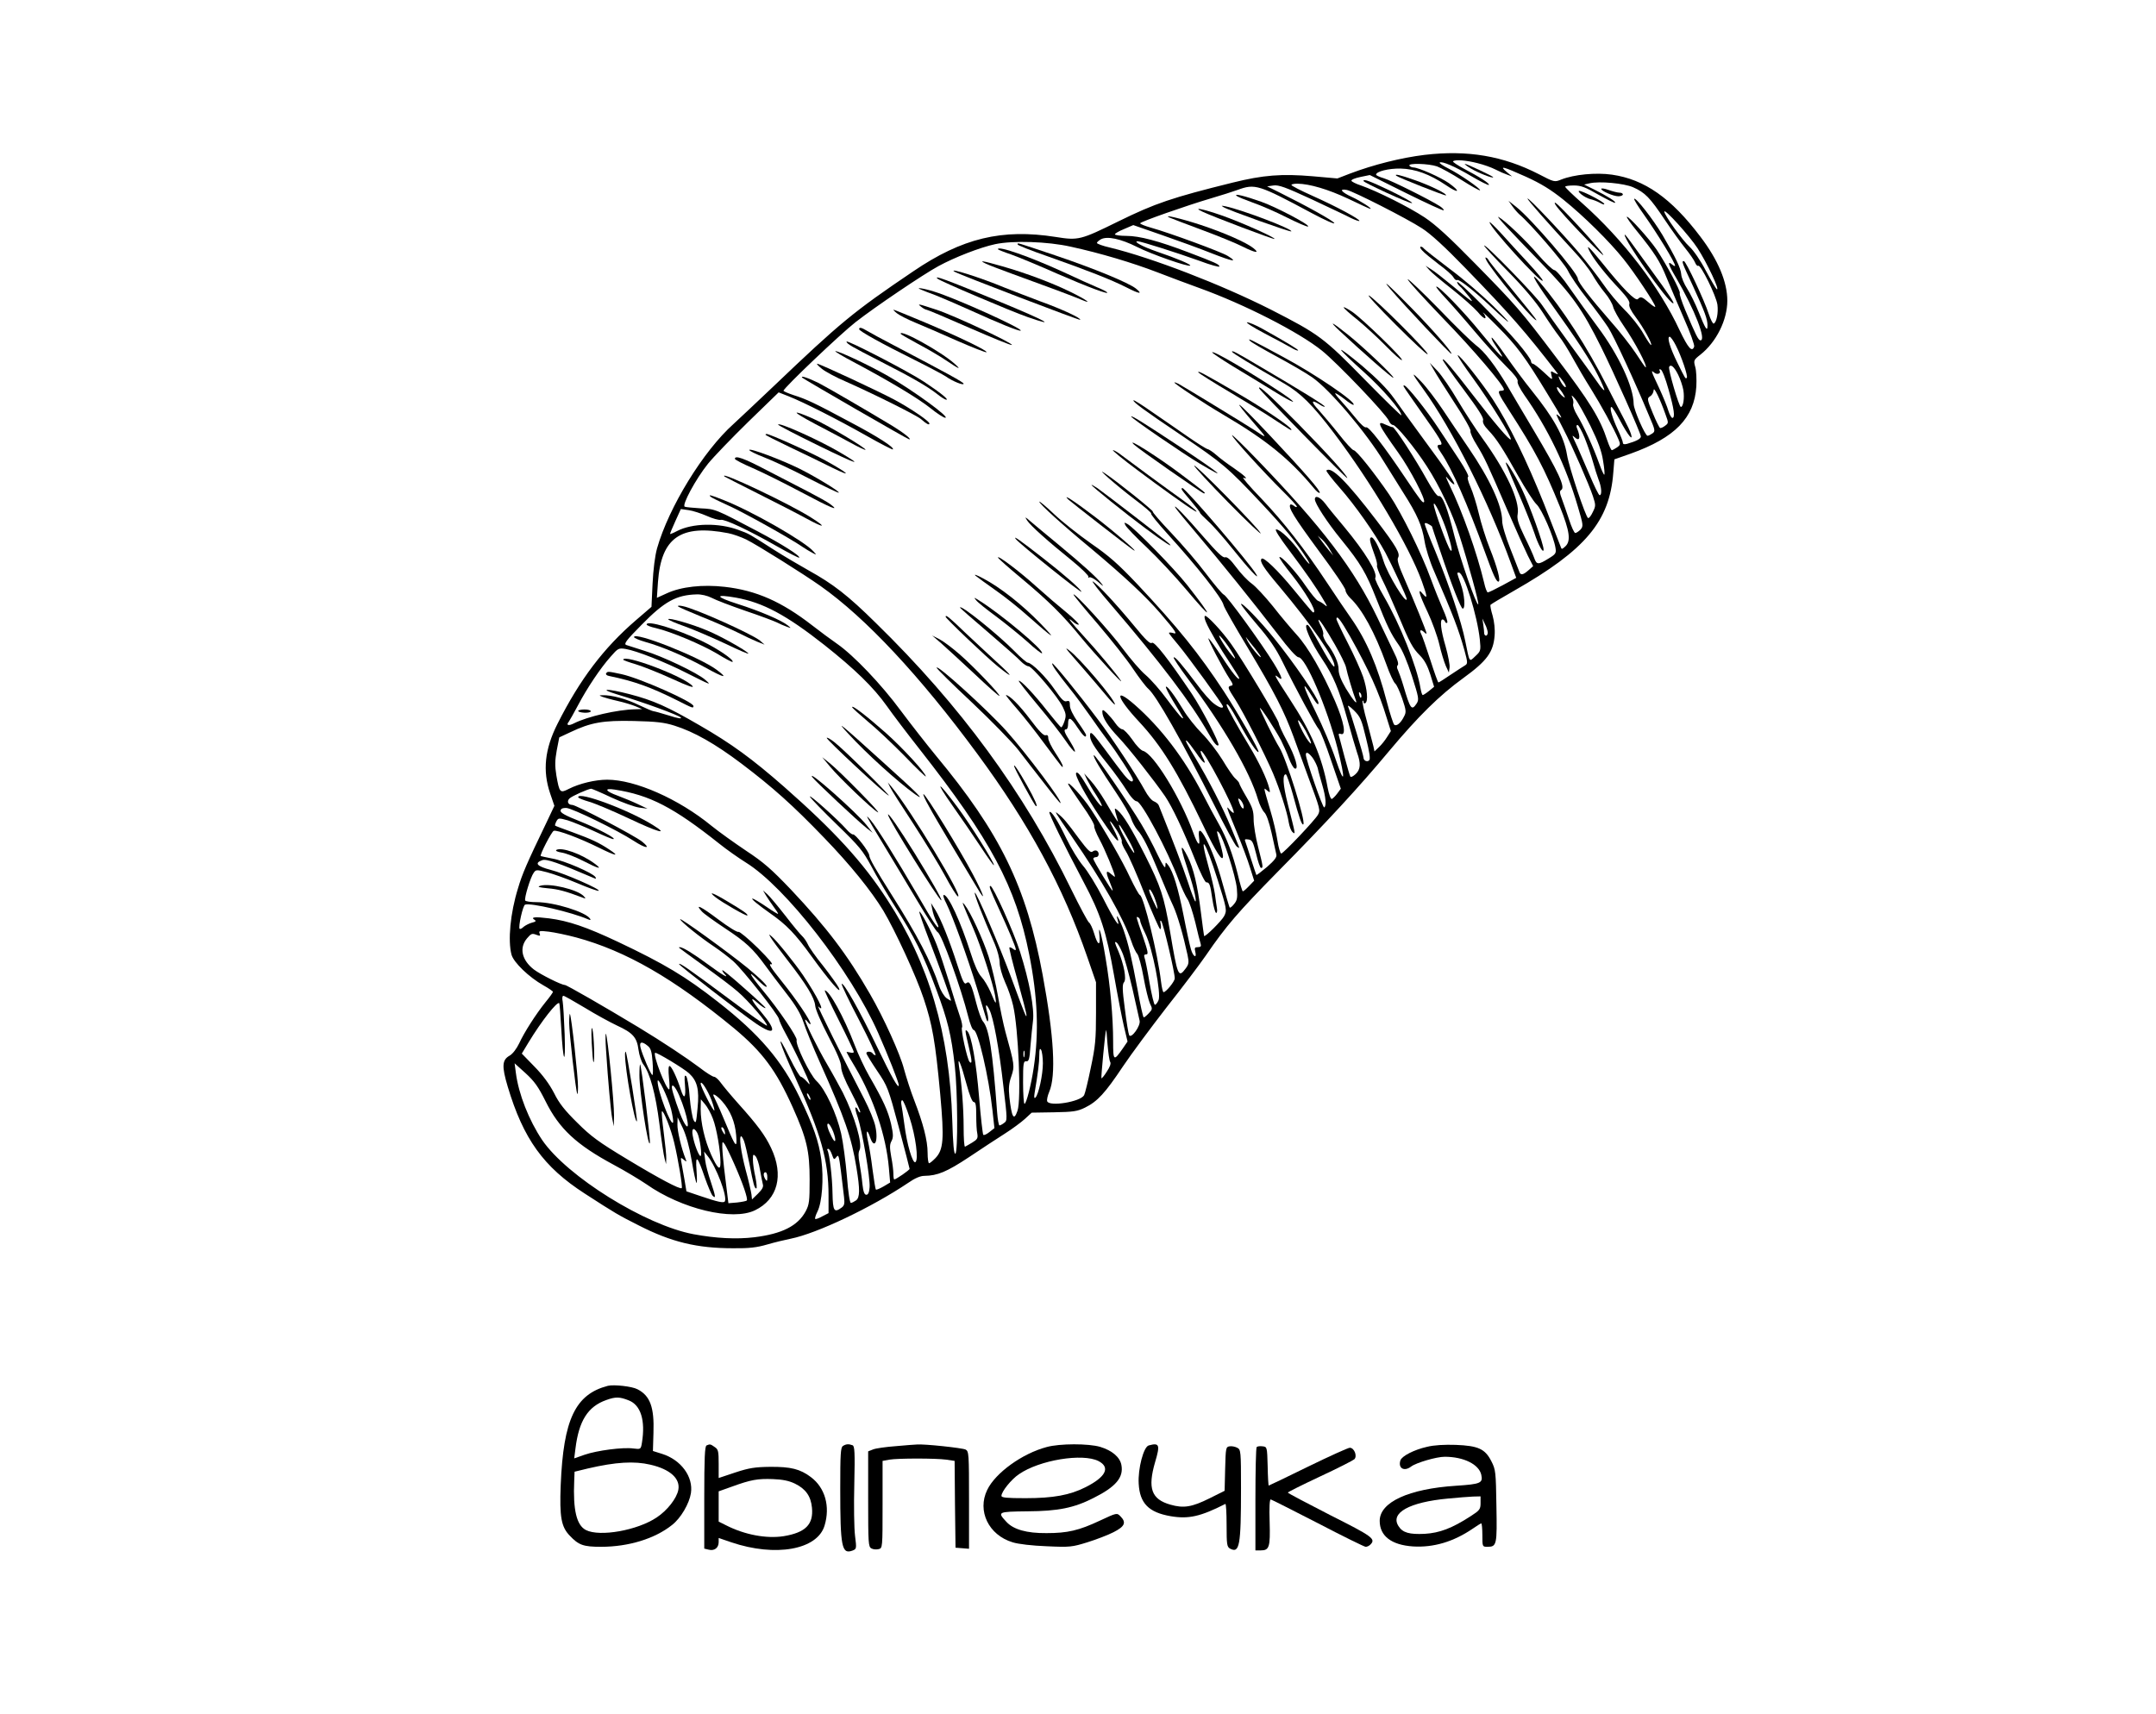 <?xml version="1.0" standalone="no"?>
<!DOCTYPE svg PUBLIC "-//W3C//DTD SVG 20010904//EN"
 "http://www.w3.org/TR/2001/REC-SVG-20010904/DTD/svg10.dtd">
<svg version="1.0" xmlns="http://www.w3.org/2000/svg"
 width="1197pt" height="952pt" viewBox="0 0 1197 952"
 preserveAspectRatio="xMidYMid meet">

<g transform="translate(0,952) scale(0.1,-0.1)"
fill="#000000" stroke="none">
<path d="M7910 8660 c-131 -16 -283 -54 -415 -104 l-70 -27 -135 12 c-175 15
-276 7 -446 -35 -339 -84 -430 -115 -634 -215 -211 -104 -223 -107 -348 -87
-299 47 -520 -6 -792 -191 -333 -225 -405 -285 -775 -638 -99 -94 -199 -188
-222 -209 -169 -151 -360 -463 -425 -691 -12 -44 -21 -117 -25 -197 l-6 -128
-86 -74 c-180 -155 -311 -328 -436 -576 -71 -141 -83 -260 -41 -385 l24 -70
-45 -95 c-107 -222 -134 -284 -157 -363 -43 -138 -57 -291 -36 -369 12 -43 97
-125 177 -170 29 -16 53 -33 53 -36 0 -4 -18 -29 -41 -57 -54 -67 -119 -169
-147 -230 -14 -29 -35 -57 -52 -67 -43 -24 -45 -59 -11 -173 87 -290 198 -445
427 -593 170 -110 187 -120 300 -177 182 -93 324 -127 524 -127 89 -1 132 4
190 21 41 12 100 26 130 32 145 29 448 173 652 310 37 26 68 39 90 39 73 1
124 22 248 104 69 46 158 105 198 130 41 26 91 63 112 82 l38 35 124 2 c107 2
129 5 172 26 69 34 112 81 210 228 47 70 157 218 243 329 87 110 185 240 218
288 113 165 179 241 400 466 266 269 455 474 618 670 161 192 278 308 412 405
131 95 166 144 173 235 3 35 -2 78 -11 111 -9 29 -14 56 -12 60 3 4 62 39 132
79 396 226 530 385 550 656 l6 73 91 32 c245 88 353 198 364 373 2 39 0 88 -6
108 -10 36 -9 39 28 68 89 70 150 193 150 300 0 104 -51 226 -149 355 -163
216 -311 319 -491 345 -90 13 -211 1 -282 -27 -37 -15 -39 -15 -125 30 -197
101 -395 135 -633 107z m293 -46 c33 -8 78 -24 99 -35 21 -11 51 -24 66 -29
l27 -10 -30 25 c-44 37 -21 31 106 -26 84 -38 139 -72 209 -128 112 -90 255
-231 334 -330 60 -74 176 -249 176 -264 0 -5 -16 5 -35 22 -39 34 -46 36 -62
20 -13 -13 -83 58 -197 200 -76 94 -98 114 -64 54 28 -48 86 -121 161 -200 41
-45 57 -68 53 -81 -4 -12 8 -37 35 -73 43 -57 93 -148 86 -155 -2 -3 -22 26
-43 63 -21 38 -68 97 -105 133 -36 36 -89 99 -118 142 -29 42 -88 118 -131
170 -91 108 -289 317 -289 305 -1 -7 114 -137 255 -290 40 -42 87 -102 104
-131 17 -30 48 -76 70 -102 22 -26 42 -61 46 -78 4 -17 30 -64 59 -106 61 -88
136 -230 121 -230 -2 0 -26 35 -54 78 -28 42 -91 123 -141 179 -111 127 -181
217 -181 235 0 32 -258 333 -342 399 l-43 34 22 -31 c12 -17 30 -37 39 -45 59
-49 247 -267 269 -312 13 -28 62 -100 108 -158 46 -59 98 -130 116 -158 31
-48 148 -301 227 -491 34 -79 35 -85 18 -97 -10 -7 -22 -13 -27 -13 -13 0 -77
145 -77 177 -1 96 -84 273 -200 428 -45 60 -113 155 -153 212 -41 60 -78 103
-87 103 -9 0 -49 38 -90 85 -67 79 -185 191 -220 210 -17 9 51 -65 236 -255
172 -177 227 -254 334 -469 72 -145 220 -478 220 -495 0 -13 -25 -26 -77 -41
-16 -4 -23 -2 -23 7 0 7 -13 40 -29 74 -31 67 -47 124 -34 124 4 0 26 -34 48
-76 43 -81 74 -119 60 -74 -4 14 -21 50 -37 80 -16 30 -58 111 -93 180 -112
222 -250 435 -374 580 -62 73 -36 19 49 -100 159 -222 230 -331 271 -413 22
-43 38 -81 36 -84 -3 -2 -20 17 -38 44 -18 26 -87 122 -154 213 -66 91 -135
188 -153 215 -31 49 -322 348 -322 331 0 -5 60 -70 134 -145 89 -91 152 -166
191 -226 31 -49 72 -108 89 -130 18 -22 52 -76 76 -120 24 -44 70 -123 103
-175 55 -88 126 -217 154 -283 10 -24 9 -29 -10 -42 -12 -8 -25 -15 -28 -15
-4 0 -15 24 -25 53 -40 123 -96 214 -288 467 -191 253 -220 286 -445 515 -144
147 -219 216 -282 258 -88 58 -264 146 -353 177 -28 9 -51 21 -53 26 -2 6 20
15 49 21 l53 11 203 -101 c111 -55 205 -98 207 -95 3 3 -6 13 -21 23 -54 35
-270 143 -311 155 -24 7 -43 16 -43 20 0 18 70 35 135 34 83 -2 162 -31 254
-93 70 -48 84 -37 15 12 -47 33 -167 86 -196 87 -9 0 -20 5 -23 10 -10 15 106
12 153 -4 22 -8 84 -42 137 -76 53 -34 99 -59 102 -57 7 7 -113 90 -175 121
-30 15 -52 30 -49 33 11 10 84 -21 175 -75 51 -30 95 -52 98 -49 7 7 -49 43
-140 91 -35 19 -62 37 -59 40 11 11 74 6 136 -10z m864 -134 c66 -29 94 -58
174 -178 38 -57 90 -129 115 -160 25 -31 50 -67 55 -80 5 -13 13 -21 18 -18
13 8 99 -166 106 -216 6 -45 -5 -100 -21 -105 -5 -1 -17 23 -27 53 -23 73
-127 294 -138 294 -14 0 -12 -5 50 -138 66 -144 81 -184 81 -220 0 -37 -12
-18 -49 75 -18 45 -47 104 -64 130 -17 26 -32 62 -33 80 -3 36 -31 93 -104
218 -52 87 -148 210 -157 201 -3 -3 21 -42 54 -88 75 -106 173 -266 173 -284
0 -3 -7 -1 -15 6 -30 25 -24 2 22 -75 102 -175 168 -345 134 -345 -12 0 -27
31 -85 169 -19 46 -33 88 -30 93 6 10 -73 158 -128 241 -42 62 -158 190 -166
183 -2 -3 22 -38 55 -78 99 -122 129 -169 165 -258 19 -47 63 -149 97 -228 35
-78 60 -149 57 -157 -12 -33 -33 -9 -81 91 -111 240 -315 505 -539 704 -53 47
-96 88 -96 93 0 4 22 7 48 7 39 0 64 -9 136 -51 49 -27 90 -48 93 -45 6 6 -43
37 -117 74 l-55 27 30 7 c55 13 192 0 242 -22z m-1566 -171 c23 -11 43 -18 46
-16 7 8 -129 81 -259 139 -65 29 -118 56 -118 61 0 4 15 7 33 7 68 -1 170 -31
283 -84 64 -31 119 -56 122 -56 14 0 -54 44 -102 66 -59 27 -75 48 -28 39 37
-8 331 -157 417 -213 47 -30 125 -101 241 -221 251 -259 332 -352 508 -580 9
-12 7 -12 -13 -2 -23 13 -23 12 -17 -15 7 -27 5 -26 -43 19 -28 26 -55 47 -61
47 -5 0 -10 7 -10 15 0 8 -33 54 -74 102 -88 104 -336 353 -336 337 0 -7 7
-17 15 -24 9 -7 30 -32 48 -54 36 -46 28 -41 -93 60 -47 39 -98 79 -115 89
l-30 19 20 -23 c11 -13 68 -61 127 -107 58 -46 122 -103 142 -126 19 -24 38
-39 42 -35 4 4 -1 17 -11 29 -10 13 27 -22 81 -77 104 -104 151 -167 274 -370
91 -150 87 -143 65 -125 -21 17 -21 17 26 -75 48 -92 142 -307 163 -371 16
-49 16 -54 -1 -88 -9 -20 -21 -35 -26 -33 -13 4 -106 282 -117 351 -17 103
-73 204 -196 357 -38 47 -102 133 -143 192 -41 59 -77 105 -79 102 -3 -2 3
-16 12 -30 9 -14 24 -37 34 -52 36 -57 -12 -7 -107 110 -90 112 -237 264 -247
255 -2 -3 21 -31 52 -64 30 -32 103 -115 161 -184 58 -69 137 -156 175 -194
45 -44 67 -73 64 -83 -4 -9 12 -41 37 -77 131 -186 231 -393 297 -619 31 -104
31 -109 15 -128 -10 -10 -23 -19 -29 -19 -6 0 -21 33 -34 73 -13 39 -31 91
-40 115 -13 34 -14 45 -4 51 24 15 -15 99 -153 331 -51 85 -116 196 -145 245
-69 116 -129 194 -177 229 -21 16 -113 105 -204 200 -92 94 -170 168 -173 165
-4 -4 84 -100 194 -215 169 -174 340 -375 340 -398 0 -3 -7 -6 -15 -6 -24 0
-18 -14 42 -107 147 -228 197 -323 284 -538 54 -135 62 -190 29 -220 -19 -17
-20 -17 -26 1 -4 11 -45 116 -91 234 -97 243 -196 446 -285 582 -63 96 -187
252 -195 245 -2 -3 36 -61 86 -129 95 -131 214 -324 209 -338 -4 -11 -93 93
-211 247 -113 147 -167 210 -167 195 0 -6 52 -80 115 -164 82 -110 113 -158
109 -171 -4 -13 5 -31 29 -56 45 -47 79 -99 167 -256 40 -71 85 -141 100 -155
29 -26 97 -182 106 -243 5 -29 1 -35 -39 -59 -56 -35 -66 -35 -79 3 -6 17 -30
71 -55 121 -34 71 -42 97 -37 123 13 73 -64 239 -196 421 -37 51 -98 145 -136
209 -38 65 -89 139 -112 164 l-44 46 23 -40 c12 -22 64 -104 115 -183 52 -78
91 -148 88 -155 -3 -8 13 -44 36 -80 44 -73 53 -92 172 -367 44 -102 94 -212
110 -245 l30 -59 -26 -23 c-32 -28 -45 -29 -52 -5 -4 9 -26 67 -50 128 -26 66
-44 127 -44 151 0 84 -68 232 -187 406 -42 62 -107 157 -143 212 -37 55 -90
125 -119 155 -59 62 -57 52 11 -41 159 -220 362 -623 486 -966 l30 -82 -75
-41 c-41 -22 -78 -40 -83 -40 -4 0 -14 24 -20 53 -39 164 -121 397 -191 540
-26 55 -27 59 -7 35 13 -16 27 -28 31 -28 11 0 -35 69 -165 245 -65 88 -141
194 -170 235 -37 51 -91 106 -175 178 -68 57 -120 96 -117 88 3 -8 60 -63 125
-121 104 -93 209 -215 209 -241 0 -5 -91 84 -203 198 -228 233 -254 252 -522
389 -275 139 -658 287 -892 344 -40 9 -73 21 -73 26 0 4 10 13 22 20 35 19
110 3 200 -42 80 -41 287 -113 296 -104 6 6 -74 40 -183 77 -81 28 -137 58
-108 58 17 0 219 -64 341 -108 61 -23 112 -37 112 -32 0 12 -23 22 -173 79
-165 63 -271 91 -343 91 -35 0 -64 4 -64 9 0 4 23 18 51 29 l51 22 161 -56
c89 -31 213 -76 275 -101 118 -46 148 -51 88 -14 -35 22 -323 128 -427 157
-32 9 -59 20 -59 24 0 8 256 98 395 139 55 16 120 37 145 46 99 36 115 31 414
-129 71 -38 127 -63 124 -55 -4 12 -149 93 -308 172 l-65 32 35 5 c29 4 66 -9
213 -77 97 -46 196 -92 218 -104z m1924 -168 c53 -82 127 -239 106 -227 -5 4
-32 50 -61 104 -29 56 -68 112 -90 132 -40 36 -140 176 -140 195 1 19 140
-135 185 -204z m-3480 9 c165 -36 342 -89 480 -142 72 -28 177 -67 235 -88
249 -90 551 -244 679 -347 86 -69 358 -354 372 -390 5 -13 15 -23 23 -23 17 0
122 -127 188 -230 71 -110 142 -260 181 -385 49 -154 110 -376 104 -381 -9
-10 -101 254 -132 379 -38 153 -67 229 -87 222 -8 -3 -32 30 -65 89 -62 113
-181 296 -191 294 -4 -1 -19 5 -35 12 -58 28 -50 9 66 -154 67 -93 154 -262
143 -274 -7 -7 -17 5 -103 133 -122 182 -204 287 -218 282 -8 -4 -31 17 -58
51 -25 31 -62 74 -82 96 -20 21 -34 40 -32 42 2 2 25 -12 51 -32 25 -21 49
-35 51 -32 15 15 -216 172 -390 265 -183 99 -203 109 -185 90 8 -9 76 -48 150
-88 74 -40 162 -91 196 -115 98 -69 296 -302 398 -469 27 -44 76 -122 108
-173 76 -119 103 -181 117 -267 6 -39 29 -113 52 -165 110 -255 135 -320 169
-440 19 -69 19 -76 4 -85 -9 -5 -45 -29 -80 -52 -35 -24 -65 -43 -68 -43 -3 0
-23 56 -45 125 -22 68 -45 134 -51 145 -12 22 -1 27 18 8 7 -7 12 -9 12 -5 0
10 -72 187 -123 303 -32 72 -42 106 -35 117 13 23 -9 61 -120 207 -164 215
-252 303 -278 277 -3 -3 30 -46 74 -96 84 -95 196 -254 254 -361 34 -64 118
-245 118 -256 0 -37 -106 136 -129 211 -24 79 -57 139 -70 130 -10 -5 -5 -27
23 -104 9 -24 13 -47 11 -52 -3 -4 10 -39 28 -76 19 -37 58 -124 87 -193 69
-165 82 -188 124 -231 25 -25 42 -58 57 -105 l21 -68 -28 -23 c-16 -13 -32
-23 -35 -23 -4 0 -9 18 -13 40 -19 117 -114 355 -203 508 -30 51 -51 97 -48
102 16 26 -55 143 -174 286 -42 50 -89 107 -104 128 -28 36 -57 48 -57 23 0
-23 69 -129 145 -222 109 -134 140 -187 196 -330 61 -154 81 -195 124 -256 20
-27 49 -96 74 -174 38 -119 40 -130 26 -152 -28 -42 -35 -32 -74 100 -11 37
-25 75 -30 86 -6 11 -7 21 -1 27 6 6 -1 32 -20 69 -16 33 -58 121 -93 195
-130 271 -305 501 -669 879 -76 79 -138 139 -138 134 0 -13 175 -205 279 -308
45 -44 81 -84 81 -88 0 -5 -7 -4 -15 3 -9 7 -18 10 -21 8 -14 -15 20 -70 156
-255 83 -111 150 -210 150 -221 0 -10 12 -29 26 -43 66 -62 137 -191 201 -369
18 -52 41 -100 49 -106 8 -6 25 -44 39 -84 22 -65 23 -75 10 -99 -18 -37 -43
-57 -55 -45 -5 5 -24 63 -41 128 -51 197 -112 339 -197 461 -27 39 -87 126
-132 195 -129 195 -242 339 -368 472 -65 67 -109 119 -99 115 32 -12 8 11 -54
54 -33 22 -76 54 -96 72 -19 17 -42 32 -49 33 -7 1 -58 33 -111 70 -54 37
-142 99 -197 136 -54 38 -100 67 -103 65 -7 -7 63 -58 262 -192 234 -158 261
-181 447 -379 132 -141 194 -216 253 -308 33 -53 6 -28 -34 30 -44 65 -113
132 -136 132 -10 0 18 -44 73 -117 90 -120 150 -205 192 -278 21 -35 21 -38 4
-24 -10 9 -27 19 -36 22 -9 3 -40 41 -69 83 -51 76 -137 170 -146 160 -3 -3
29 -49 72 -102 72 -92 131 -191 120 -203 -6 -6 0 -12 -114 126 -87 106 -166
182 -177 170 -13 -13 12 -52 96 -151 185 -220 319 -414 308 -447 -2 -7 -27 27
-55 77 -77 137 -87 154 -96 154 -22 0 23 -101 85 -193 60 -89 93 -168 137
-327 22 -80 47 -165 55 -189 22 -61 20 -94 -8 -120 -13 -12 -26 -19 -29 -14
-3 4 -17 53 -32 108 -14 55 -29 108 -31 117 -4 13 -1 16 10 12 32 -12 18 66
-32 182 -71 163 -150 300 -213 369 -30 33 -90 104 -132 158 -43 53 -96 111
-119 127 -22 16 -61 57 -85 90 -32 43 -50 59 -62 55 -12 -4 -45 28 -118 112
-98 114 -175 194 -157 163 4 -8 58 -73 119 -145 130 -153 312 -379 449 -557
61 -81 104 -128 115 -128 39 0 158 -278 217 -507 45 -179 40 -210 -11 -59 -22
66 -72 184 -111 263 -73 148 -82 186 -20 86 25 -42 36 -52 36 -37 0 24 -135
222 -246 359 -77 96 -184 206 -184 190 0 -6 41 -57 90 -115 67 -78 103 -130
140 -205 72 -147 186 -358 202 -375 8 -8 39 -86 68 -173 l54 -157 -20 -27
c-11 -15 -25 -28 -30 -30 -6 -2 -16 26 -23 62 -31 170 -91 310 -211 493 -82
126 -92 144 -65 122 31 -26 24 -1 -23 76 -70 114 -262 378 -278 382 -7 2 -52
55 -99 117 -47 63 -134 164 -193 226 -59 62 -105 115 -102 118 4 5 -195 165
-265 212 -61 42 63 -67 163 -143 56 -42 98 -78 93 -80 -5 -2 36 -52 91 -113
163 -179 301 -354 311 -395 3 -14 63 -119 133 -235 151 -252 204 -356 255
-495 21 -58 59 -161 84 -230 65 -175 66 -179 52 -205 -16 -29 -192 -215 -204
-215 -5 0 -15 33 -21 73 -6 39 -23 113 -38 162 -42 144 -40 132 -19 115 17
-14 18 -13 11 15 -13 51 -58 146 -112 235 -63 104 -124 214 -124 224 0 19 23
-13 66 -92 55 -102 104 -176 111 -168 7 6 -109 208 -192 336 -139 211 -254
354 -481 596 -106 112 -157 157 -257 226 -68 48 -161 121 -205 163 -45 43 -82
73 -82 69 0 -12 130 -130 286 -259 186 -156 302 -264 386 -361 89 -104 98
-119 69 -109 -12 3 -21 3 -21 0 0 -4 24 -34 53 -68 55 -66 247 -330 247 -341
0 -12 -21 -6 -51 17 -17 12 -60 60 -94 107 -84 111 -122 156 -129 149 -3 -3
33 -57 80 -120 196 -262 343 -514 388 -668 9 -30 25 -62 35 -72 12 -11 27 -54
41 -116 12 -54 24 -107 26 -118 4 -15 -10 -33 -51 -69 -31 -26 -58 -47 -60
-45 -1 2 -14 40 -28 84 -14 44 -28 88 -32 98 -7 16 -4 18 16 15 21 -3 26 -13
43 -80 10 -43 22 -78 27 -78 13 0 12 6 -16 116 -14 54 -25 123 -25 154 0 46
-6 66 -40 124 -22 37 -40 72 -40 76 0 4 -9 15 -21 26 -12 10 -44 57 -72 104
-29 47 -80 113 -114 147 -34 34 -81 93 -103 130 -51 84 -90 136 -97 129 -3 -3
15 -38 39 -78 63 -103 63 -102 49 -94 -7 5 -43 50 -81 101 -37 51 -91 112
-119 136 -29 24 -85 90 -127 146 -68 93 -273 318 -274 301 0 -4 61 -78 136
-165 74 -87 162 -198 195 -248 33 -49 71 -99 84 -110 45 -39 183 -282 369
-651 58 -117 113 -217 121 -224 8 -7 15 -10 15 -8 0 3 -21 54 -46 114 -46 111
-128 270 -194 379 -52 86 -64 109 -51 101 6 -4 29 -34 52 -67 42 -63 63 -74
34 -20 -8 17 -12 31 -7 31 18 0 182 -309 182 -342 0 -6 -9 0 -21 13 -24 28
-25 29 39 -126 27 -66 60 -153 72 -193 l23 -73 -28 -29 c-16 -17 -31 -30 -35
-30 -3 0 -16 42 -28 94 -28 113 -60 199 -106 281 -19 33 -60 109 -91 170 -101
194 -229 363 -375 491 -118 103 -102 41 23 -93 125 -134 214 -278 357 -577 71
-149 109 -208 110 -171 0 11 -9 49 -20 84 -16 54 -17 62 -4 49 24 -24 95 -244
101 -313 4 -50 2 -64 -15 -85 -11 -14 -22 -23 -25 -20 -2 3 -21 65 -41 139
-51 190 -144 368 -129 249 7 -53 -7 -42 -32 27 -71 196 -221 440 -279 455 -12
3 -39 31 -60 63 -22 31 -47 57 -55 57 -9 0 -26 15 -39 34 -12 18 -34 43 -47
56 -21 20 -25 21 -25 6 0 -30 31 -79 90 -141 57 -60 197 -238 259 -328 39 -58
100 -186 167 -354 27 -68 54 -123 61 -123 18 0 22 -11 34 -94 6 -42 16 -76 21
-76 5 0 7 12 4 28 -2 15 -8 50 -11 77 -4 28 -20 97 -36 154 -55 198 -18 144
51 -74 51 -162 53 -171 36 -203 -13 -25 -105 -117 -111 -110 -1 2 -9 62 -18
133 -19 153 -41 242 -73 307 -40 79 -44 63 -10 -39 38 -113 61 -202 53 -209
-3 -3 -22 46 -42 108 -30 90 -86 236 -162 426 -3 8 -15 17 -27 22 -12 4 -35
32 -50 61 -44 81 -183 292 -261 394 -115 153 -248 315 -253 311 -5 -6 26 -51
98 -141 31 -38 82 -108 115 -155 32 -47 76 -107 97 -135 48 -62 138 -202 138
-215 0 -20 -20 -9 -50 28 -16 20 -65 84 -107 142 -64 86 -78 101 -81 82 -4
-29 18 -67 99 -167 36 -45 82 -109 103 -143 24 -39 46 -62 57 -62 26 0 172
-273 234 -440 15 -41 37 -87 47 -102 11 -15 30 -74 44 -130 13 -57 27 -111 30
-120 4 -13 0 -18 -16 -18 -17 0 -19 -4 -14 -25 10 -40 -12 -29 -24 13 -6 20
-25 105 -41 188 -30 152 -58 244 -86 280 -14 18 -14 18 -15 -6 0 -17 -14 3
-44 65 -23 50 -64 126 -90 169 -65 109 -257 389 -263 382 -7 -6 38 -81 123
-207 39 -58 77 -123 84 -145 7 -21 23 -50 35 -64 29 -31 62 -97 124 -247 27
-65 60 -144 75 -175 24 -53 55 -160 79 -271 9 -42 7 -52 -10 -75 -41 -55 -45
-45 -87 205 -34 197 -51 249 -139 424 -75 148 -121 223 -153 250 -16 13 -17
12 -11 -13 4 -14 10 -34 13 -45 7 -21 -17 16 -73 112 -23 39 -58 88 -78 110
l-36 40 16 -34 c9 -18 32 -58 52 -88 19 -30 33 -57 30 -59 -5 -6 -45 47 -79
106 -37 63 -55 86 -63 78 -11 -10 47 -118 135 -250 98 -147 128 -169 65 -48
-24 46 -11 36 25 -20 17 -27 30 -55 28 -62 -3 -7 8 -32 23 -56 15 -23 62 -130
104 -237 43 -107 82 -195 86 -195 5 0 6 12 3 28 -4 17 -3 23 3 17 11 -12 77
-291 75 -319 -1 -18 -49 -76 -62 -76 -4 0 -10 26 -14 58 -18 154 -96 473 -117
481 -6 2 -30 46 -55 98 -43 93 -138 258 -220 383 -40 61 -124 153 -124 137 0
-5 34 -56 75 -115 42 -58 73 -112 70 -119 -2 -7 11 -41 30 -76 29 -53 85 -188
85 -205 0 -3 -9 3 -20 13 -30 27 -33 14 -10 -40 11 -26 19 -49 17 -51 -4 -4
-107 166 -107 177 0 5 7 9 15 9 17 0 20 26 5 35 -6 4 -17 2 -24 -4 -11 -9 -27
7 -75 71 -68 93 -88 116 -116 138 -23 19 -23 18 77 -128 169 -246 284 -448
329 -579 10 -31 26 -64 34 -72 7 -9 23 -67 34 -129 11 -61 27 -126 35 -144 15
-30 15 -33 -6 -55 -12 -13 -24 -23 -28 -23 -4 0 -19 69 -34 153 -34 181 -50
251 -78 332 -21 59 -48 105 -33 56 17 -55 -18 -3 -81 121 -37 72 -87 153 -111
180 -24 28 -66 96 -93 152 -48 100 -84 156 -94 146 -5 -6 80 -180 191 -390 93
-175 125 -273 168 -516 19 -109 44 -237 55 -284 l20 -84 -26 -38 c-51 -73 -54
-71 -54 38 0 134 -16 313 -42 464 -21 129 -42 204 -34 123 6 -60 -10 -53 -29
12 -9 30 -22 58 -29 62 -7 5 -51 87 -98 183 -263 540 -616 1022 -1085 1480
-157 155 -238 217 -373 292 -52 29 -140 81 -195 116 -139 89 -134 87 -195 109
-110 41 -256 38 -341 -6 -22 -12 -39 -18 -39 -16 0 3 13 35 30 72 l30 66 43
-6 c23 -3 69 -18 101 -32 33 -15 67 -24 77 -22 21 6 155 -57 313 -147 65 -37
120 -65 123 -63 9 9 -97 76 -232 147 -235 124 -233 123 -315 127 -41 3 -81 6
-88 9 -19 6 60 153 129 239 31 38 132 143 224 233 l168 163 56 -22 c83 -33
267 -126 430 -218 79 -45 146 -79 148 -77 11 10 -83 71 -235 151 -201 108
-244 128 -317 151 -30 10 -55 21 -55 24 0 15 319 318 400 381 110 86 377 266
460 311 90 49 231 104 315 122 99 21 291 15 420 -14z m3359 -548 c31 -60 69
-172 61 -180 -7 -8 -8 -6 -52 83 -41 83 -60 145 -43 145 5 0 21 -22 34 -48z
m13 -163 c12 -24 25 -63 29 -86 7 -44 -1 -93 -14 -93 -10 0 -72 211 -65 223
10 16 28 0 50 -44z m-54 -80 c32 -112 38 -158 22 -160 -5 0 -15 17 -22 39 -6
22 -30 80 -52 128 -46 97 -47 102 -26 84 16 -13 39 -4 29 12 -4 6 -1 9 6 6 8
-2 27 -51 43 -109z m-583 41 c12 -16 17 -30 11 -30 -6 0 -17 14 -26 30 -9 17
-13 30 -11 30 3 0 14 -13 26 -30z m-5 -62 c17 -29 17 -31 1 -19 -21 17 -40 51
-29 51 5 0 17 -15 28 -32z m572 -120 c17 -46 17 -48 -2 -62 -11 -9 -24 -14
-28 -13 -4 1 -23 39 -41 83 -32 77 -32 82 -15 93 11 6 19 21 20 34 0 24 35
-47 66 -135z m-417 -63 c43 -88 62 -140 70 -193 7 -40 10 -75 7 -78 -2 -3 -15
24 -27 58 -34 95 -90 217 -123 271 -16 26 -26 54 -23 63 3 8 1 25 -5 37 -7 15
-2 13 16 -8 14 -16 52 -84 85 -150z m-32 -67 c16 -40 37 -100 46 -133 9 -33
23 -77 31 -98 17 -42 20 -87 6 -87 -5 0 -30 51 -56 113 -26 61 -57 132 -68
157 -31 66 -31 66 -16 53 29 -28 37 -4 14 50 -4 9 -3 17 3 17 6 0 24 -33 40
-72z m-763 -525 c25 -78 31 -112 18 -99 -15 15 -93 230 -93 255 1 26 48 -73
75 -156z m-85 34 c0 -1 20 -63 46 -137 64 -191 115 -320 125 -320 16 0 10 79
-11 137 -23 67 -23 63 -10 63 28 0 102 -239 116 -372 6 -61 5 -64 -25 -92 -35
-33 -31 -39 -56 84 -21 107 -90 313 -166 498 -33 78 -59 147 -59 152 0 7 7 7
20 0 11 -6 20 -12 20 -13z m-3907 -38 c26 -5 71 -21 100 -35 62 -31 314 -189
412 -258 251 -177 551 -498 870 -931 287 -389 476 -737 612 -1131 l48 -139 0
-170 c0 -149 -4 -187 -29 -305 -15 -74 -32 -143 -37 -152 -20 -37 -193 -65
-205 -34 -3 7 2 31 11 52 39 90 27 308 -36 649 -91 492 -235 788 -594 1220
-50 61 -137 172 -193 247 -109 148 -263 309 -355 373 -32 22 -94 68 -139 103
-169 131 -309 193 -484 213 -123 14 -242 1 -322 -36 l-55 -25 6 88 c18 247
126 322 390 271z m3340 -91 l19 -33 -21 25 c-12 14 -31 39 -43 55 l-22 30 25
-22 c13 -12 32 -37 42 -55z m-3432 -268 c22 -12 106 -44 187 -72 81 -27 159
-57 174 -64 16 -8 40 -19 55 -24 27 -10 27 -10 8 6 -35 29 -157 81 -280 120
-125 40 -129 56 -9 35 150 -27 279 -96 491 -263 169 -134 272 -234 346 -338
33 -47 115 -155 182 -240 397 -506 534 -762 609 -1140 47 -236 55 -432 25
-630 -14 -95 -41 -200 -51 -200 -4 0 -8 53 -8 119 0 107 2 119 18 117 14 -1
18 11 23 84 4 47 10 110 14 140 9 67 -20 221 -72 385 -36 113 -150 365 -164
365 -10 0 -3 -18 46 -125 49 -106 95 -215 95 -228 0 -5 -7 -4 -15 3 -9 7 -18
11 -21 8 -2 -3 18 -86 46 -184 27 -97 50 -185 49 -193 0 -17 -10 7 -84 208
-64 174 -198 487 -203 473 -3 -10 41 -124 112 -287 14 -33 26 -79 26 -101 0
-24 13 -69 30 -108 17 -36 37 -95 45 -131 29 -125 46 -522 24 -584 -20 -58
-32 -38 -45 77 -5 48 -3 76 11 115 19 57 18 63 -33 247 -11 41 -30 130 -41
197 -12 68 -35 167 -52 220 -31 96 -101 248 -133 288 -19 23 -18 21 48 -132
42 -97 110 -309 121 -373 9 -55 4 -51 -25 20 -13 30 -36 69 -51 85 -18 19 -39
66 -59 130 -57 178 -125 325 -150 325 -6 0 0 -21 14 -47 35 -71 117 -297 171
-473 26 -85 49 -161 51 -169 10 -32 15 0 5 35 -13 47 -7 55 12 17 22 -42 54
-214 78 -427 22 -184 22 -189 4 -202 -10 -8 -22 -14 -26 -14 -4 0 -10 33 -13
73 -25 341 -45 467 -79 505 -8 9 -25 55 -37 102 -27 106 -37 125 -55 110 -11
-9 -20 9 -49 99 -46 143 -92 256 -122 306 l-25 40 7 -35 c3 -19 13 -47 20 -62
8 -15 14 -30 14 -33 0 -20 -29 24 -115 173 -119 204 -227 377 -261 417 -35 41
-29 30 68 -130 47 -77 131 -218 188 -313 57 -96 109 -176 116 -179 21 -8 129
-307 170 -470 10 -40 23 -73 30 -73 23 0 84 -261 104 -445 l11 -100 -28 -22
c-15 -12 -30 -19 -34 -15 -3 4 -14 97 -23 208 -16 196 -43 345 -65 367 -15 15
-14 5 8 -88 18 -76 19 -97 4 -82 -13 13 -50 182 -42 191 4 5 -1 32 -11 60 -10
28 -37 114 -60 191 -24 77 -55 173 -71 212 -30 76 -89 187 -95 180 -2 -2 23
-75 57 -163 54 -141 119 -321 119 -331 0 -2 -11 4 -25 14 -13 10 -32 40 -41
68 -46 137 -120 279 -263 505 -91 144 -124 201 -125 220 -1 21 -78 120 -90
116 -6 -1 -23 12 -38 30 -47 53 -212 201 -201 179 6 -11 74 -81 150 -155 125
-121 144 -145 190 -230 27 -52 87 -153 132 -224 108 -169 157 -267 229 -461
63 -168 84 -253 103 -425 16 -139 18 -482 3 -487 -8 -3 -13 53 -17 184 -15
484 -129 872 -362 1228 -135 208 -295 382 -570 624 -179 157 -294 241 -471
343 -179 104 -258 139 -389 173 -124 32 -177 32 -70 -1 148 -44 344 -116 355
-129 7 -8 -16 -5 -65 11 -42 13 -81 24 -86 24 -6 0 -43 16 -83 35 -67 33 -151
56 -200 54 -21 0 -21 -1 -1 -9 11 -4 49 -15 85 -23 36 -8 81 -22 100 -30 l35
-15 -38 -1 c-100 -2 -265 -40 -340 -78 -31 -16 -46 -11 -29 9 5 7 28 48 51 91
50 95 124 206 182 271 40 46 44 48 82 42 61 -10 221 -73 342 -135 133 -67 138
-69 100 -36 -43 38 -236 130 -335 160 -47 15 -93 30 -103 33 -15 6 -1 25 85
112 127 130 193 166 306 169 25 1 59 -7 83 -19z m3546 -217 c101 -180 159
-307 202 -450 l23 -73 -21 -33 c-11 -18 -31 -43 -45 -56 l-25 -24 -6 29 c-4
16 -20 78 -36 138 -17 60 -27 111 -24 114 3 3 5 0 5 -7 0 -7 5 -9 10 -6 17 10
11 77 -12 146 -12 35 -50 120 -85 188 -35 68 -63 128 -63 132 0 27 23 -3 77
-98z m-85 -44 c30 -53 58 -109 61 -125 6 -31 40 -147 53 -178 15 -39 -14 -5
-54 61 -27 46 -40 80 -40 104 0 38 -24 92 -66 147 -13 19 -22 40 -20 47 3 7
-2 27 -10 44 -9 16 -16 33 -16 37 0 14 38 -43 92 -137z m848 69 c0 -10 -4 -18
-10 -18 -5 0 -10 6 -10 14 0 7 -2 29 -5 47 l-5 34 14 -30 c9 -16 15 -38 16
-47z m-1292 -90 c17 -22 32 -43 32 -46 -1 -12 -61 62 -76 93 -8 17 -9 22 -2
11 7 -10 28 -36 46 -58z m590 -269 c-3 -8 -7 -3 -11 10 -4 17 -3 21 5 13 5 -5
8 -16 6 -23z m26 -228 c19 -76 25 -116 18 -123 -12 -12 -32 -2 -32 15 0 13
-71 248 -85 282 -5 12 7 4 32 -20 36 -36 42 -50 67 -154z m-3839 69 c108 -34
225 -100 372 -211 173 -131 285 -231 459 -412 145 -150 261 -294 328 -404 66
-111 183 -364 224 -488 48 -143 65 -238 92 -531 23 -252 18 -309 -27 -356 -15
-15 -30 -28 -35 -28 -4 0 -8 26 -8 58 0 69 -25 164 -74 291 -20 51 -45 130
-57 174 -21 83 -113 286 -189 417 -126 219 -241 370 -439 580 -108 113 -151
151 -248 215 -64 43 -151 105 -193 139 -183 150 -424 256 -579 256 -66 0 -154
-21 -213 -51 -49 -25 -52 -22 -69 74 -9 55 -8 84 2 140 l14 72 60 28 c115 55
183 67 355 63 125 -3 168 -8 225 -26z m3504 -29 c33 -63 40 -89 15 -56 -25 33
-65 115 -56 115 5 0 23 -27 41 -59z m39 -150 c11 -16 24 -42 28 -57 3 -16 15
-58 25 -93 20 -67 24 -117 11 -125 -8 -5 -102 266 -102 293 0 19 15 12 38 -18z
m-3891 -221 c59 -27 128 -52 153 -55 l45 -6 -53 25 c-29 14 -80 35 -112 47
-70 25 -79 44 -17 34 194 -30 326 -98 580 -300 41 -33 108 -80 148 -105 220
-136 582 -602 734 -945 54 -122 115 -276 115 -291 0 -26 -38 41 -122 215 -96
200 -185 357 -195 347 -3 -3 40 -93 96 -200 56 -108 97 -196 92 -196 -6 0 -13
5 -16 10 -8 12 -35 13 -35 1 0 -5 27 -49 60 -98 58 -86 61 -93 120 -313 33
-124 60 -228 60 -231 0 -7 -76 -59 -85 -59 -3 0 -5 14 -5 31 0 18 -5 60 -12
95 -9 51 -9 69 2 88 10 20 10 36 -3 95 -17 72 -42 128 -121 265 -25 43 -62
122 -82 175 -59 154 -140 301 -165 301 -3 0 32 -75 78 -166 46 -91 83 -170 83
-176 0 -5 -9 -6 -20 -3 -11 3 -20 4 -20 2 0 -2 22 -41 50 -87 99 -168 170
-379 185 -556 l7 -81 -37 -22 c-21 -12 -40 -20 -42 -17 -3 2 -11 53 -19 113
-7 59 -19 130 -25 156 -13 57 -6 73 11 23 24 -73 48 -26 30 59 -6 30 -34 98
-62 152 -117 225 -265 524 -255 514 44 -44 -5 55 -85 174 -48 70 -148 194
-174 215 -16 14 -16 13 -6 -5 6 -11 48 -68 94 -127 106 -136 150 -209 154
-253 1 -20 34 -95 73 -170 49 -93 71 -145 71 -170 0 -23 19 -71 56 -141 30
-58 53 -108 50 -111 -3 -3 -8 2 -12 11 -3 9 -9 16 -14 16 -4 0 1 -25 12 -55
25 -75 70 -337 66 -388 -2 -29 -8 -42 -18 -42 -11 0 -17 16 -22 60 -3 34 -11
85 -16 115 -7 36 -7 61 0 73 18 34 -26 186 -93 320 -18 34 -56 104 -86 155
-52 88 -123 232 -123 248 0 4 7 -1 15 -12 8 -10 15 -15 15 -10 0 19 -79 136
-158 234 -64 80 -78 102 -60 97 15 -4 -11 27 -74 90 -54 53 -103 93 -108 90
-6 -4 -56 27 -112 69 -97 73 -133 90 -92 45 10 -12 69 -54 129 -94 117 -77
156 -114 226 -210 24 -33 76 -102 115 -152 53 -68 78 -111 95 -160 12 -38 53
-138 91 -223 138 -308 176 -417 203 -585 20 -121 19 -165 -2 -181 -10 -7 -23
-14 -29 -14 -6 0 -15 57 -22 148 -7 81 -21 188 -32 237 -25 110 -88 247 -137
292 -36 34 -118 203 -110 227 5 15 -98 168 -188 276 -75 90 -89 121 -25 55 19
-19 38 -35 44 -35 14 0 -30 44 -104 105 -108 88 -379 284 -374 270 6 -15 108
-98 189 -152 33 -22 81 -59 106 -81 53 -47 252 -299 254 -322 1 -8 17 -44 37
-80 20 -36 62 -119 93 -185 41 -88 49 -111 30 -87 -15 17 -32 32 -38 32 -7 1
-34 47 -61 102 -84 173 -62 91 30 -108 142 -310 184 -459 184 -654 l0 -97 -35
-18 c-19 -11 -37 -17 -39 -14 -3 3 3 22 13 42 25 50 35 183 21 286 -14 102
-44 189 -120 346 -99 205 -224 352 -455 532 -180 141 -296 210 -553 332 -178
84 -276 117 -384 131 -80 10 -105 7 -79 -9 9 -6 5 -10 -16 -15 -15 -4 -36 -15
-46 -23 -9 -9 -19 -14 -22 -11 -9 9 18 130 30 134 30 12 259 -42 349 -81 14
-6 17 -5 12 3 -23 37 -200 92 -297 92 -32 0 -60 4 -63 9 -7 11 29 130 47 154
12 18 16 18 74 3 34 -9 110 -36 169 -61 59 -25 112 -44 117 -42 18 6 -192 98
-265 116 -77 20 -93 38 -48 54 23 9 90 -15 289 -100 10 -5 12 -2 6 7 -14 22
-173 91 -238 102 -34 7 -64 13 -65 14 -7 5 60 135 72 140 18 7 145 -41 250
-93 94 -47 121 -52 59 -11 -59 39 -98 57 -201 95 -53 19 -98 36 -100 38 -2 2
1 12 7 24 11 19 13 19 64 5 28 -9 94 -36 146 -60 51 -24 99 -44 105 -44 25 1
-87 60 -187 100 -81 32 -107 47 -105 59 3 11 13 15 33 14 35 -3 282 -123 374
-183 66 -43 98 -46 46 -4 -39 32 -367 204 -388 204 -23 0 -32 20 -15 36 13 13
101 52 120 54 4 0 56 -22 115 -50z m3506 -40 c8 -32 -10 -23 -22 11 -9 26 -9
29 3 20 8 -7 16 -21 19 -31z m-638 -193 c21 -37 35 -70 32 -73 -5 -5 -67 103
-81 141 -13 36 10 3 49 -68z m149 -334 c9 -25 14 -48 12 -50 -3 -4 -46 90 -46
102 0 19 20 -12 34 -52z m-84 -116 c0 -7 13 -39 29 -72 40 -81 89 -334 73
-370 -6 -14 -15 -25 -20 -25 -5 0 -18 55 -30 123 -11 67 -24 130 -28 140 -4
12 -1 17 10 17 13 0 9 17 -19 100 -38 109 -40 114 -25 105 6 -3 10 -12 10 -18z
m-3131 -93 c276 -75 540 -227 877 -505 157 -131 233 -233 325 -438 78 -174 94
-243 94 -401 0 -121 -2 -139 -22 -177 -44 -81 -131 -125 -285 -144 -99 -12
-215 -6 -338 17 -267 50 -702 321 -840 523 -73 109 -131 255 -146 373 l-7 53
61 -55 c49 -45 70 -74 111 -156 76 -153 171 -241 379 -353 62 -33 143 -82 180
-107 196 -138 479 -206 604 -145 126 61 161 194 89 346 -33 70 -76 128 -181
245 -42 47 -86 100 -99 118 -12 17 -29 32 -36 32 -8 0 -45 23 -82 52 -72 54
-206 143 -338 223 -192 116 -399 235 -409 235 -19 0 -135 58 -172 86 -67 52
-83 120 -38 173 22 26 28 29 51 20 22 -8 24 -7 19 7 -6 15 0 16 51 10 32 -4
100 -18 152 -32z m3031 -82 c12 -26 37 -117 57 -202 19 -85 37 -165 40 -178 7
-28 -46 -102 -58 -81 -4 8 -15 74 -24 147 -14 106 -15 136 -4 148 14 17 -1 98
-32 172 -22 50 -23 56 -9 47 5 -3 19 -27 30 -53z m-2984 -308 c60 -37 141 -81
179 -99 89 -41 111 -66 120 -135 4 -30 16 -66 26 -80 38 -50 69 -165 90 -331
11 -90 24 -177 29 -194 l8 -30 1 31 c1 16 -6 81 -14 144 -8 62 -13 116 -10
118 8 9 51 -100 68 -173 22 -92 48 -248 42 -253 -9 -9 -127 54 -304 161 -156
94 -200 126 -276 202 -69 68 -101 108 -129 165 -26 50 -62 99 -109 147 l-70
72 38 63 c71 117 158 228 170 217 2 -2 7 -65 11 -139 10 -191 25 -219 19 -35
-3 83 -8 165 -11 183 -4 18 -2 32 4 32 5 0 58 -30 118 -66z m2918 -302 c5 -8
-2 -28 -19 -53 -14 -23 -28 -39 -30 -37 -3 3 21 259 26 268 1 3 5 -33 8 -80 4
-47 10 -91 15 -98z m-2568 90 c17 -13 23 -32 27 -89 3 -40 3 -73 -1 -73 -8 0
-56 112 -66 153 -8 32 8 36 40 9z m2194 -97 c0 -64 -24 -173 -41 -190 -7 -7
-9 1 -5 25 19 112 26 170 26 210 0 33 3 41 10 30 5 -8 10 -42 10 -75z m-103
38 c-3 -10 -5 -4 -5 12 0 17 2 24 5 18 2 -7 2 -21 0 -30z m-1861 -94 c45 -42
57 -89 47 -191 -8 -85 -9 -91 -22 -69 -7 13 -17 71 -22 129 -4 58 -13 110 -20
116 -9 8 -10 -4 -6 -51 6 -70 -5 -82 -23 -25 -22 68 -52 132 -63 132 -6 0 -7
-23 -3 -65 4 -36 4 -65 1 -65 -17 0 -91 191 -78 203 6 6 160 -87 189 -114z
m1539 -56 c18 -67 33 -103 41 -103 11 0 14 -18 14 -74 0 -40 2 -86 6 -102 4
-25 0 -32 -28 -49 -18 -11 -36 -21 -40 -23 -5 -2 -8 47 -8 110 0 102 -11 245
-26 338 -9 63 12 11 41 -97z m-1639 -144 c8 -33 13 -65 11 -72 -10 -27 -87
178 -86 228 0 31 57 -87 75 -156z m224 52 c11 -30 18 -56 16 -58 -6 -6 -76
132 -76 149 1 23 38 -35 60 -91z m-180 27 c50 -116 68 -230 23 -143 -19 37
-63 166 -63 186 0 25 20 3 40 -43z m730 -23 c0 -5 -5 -3 -10 5 -5 8 -10 20
-10 25 0 6 5 3 10 -5 5 -8 10 -19 10 -25z m-490 -12 c45 -51 71 -114 77 -187
7 -77 -3 -68 -51 49 -32 76 -44 105 -74 168 -10 21 20 2 48 -30z m-52 -96 c21
-54 42 -179 42 -243 0 -49 -16 -35 -52 44 -35 78 -58 176 -58 252 l1 55 23
-27 c13 -15 33 -51 44 -81z m1092 6 c34 -104 51 -235 32 -247 -15 -9 -47 99
-61 209 -7 50 -14 100 -17 113 -2 12 0 22 5 22 6 0 24 -44 41 -97z m-1210
-237 c11 -66 23 -122 27 -125 3 -3 3 28 0 69 -7 93 5 82 47 -42 16 -45 35 -90
42 -98 20 -20 17 -4 -10 78 -14 40 -28 93 -31 119 l-6 48 19 -24 c48 -59 112
-227 96 -253 -7 -10 -39 -3 -136 30 l-77 26 -11 66 c-6 36 -14 78 -17 95 -5
28 -4 29 13 15 16 -14 17 -13 10 5 -23 57 -46 155 -45 190 l1 40 29 -60 c18
-39 36 -102 49 -179z m786 159 c19 -51 13 -72 -9 -28 -22 43 -30 73 -19 73 6
0 18 -20 28 -45z m-603 5 c3 -11 3 -20 1 -20 -2 0 -8 9 -14 20 -6 11 -7 20 -2
20 6 0 12 -9 15 -20z m-152 -11 c14 -26 29 -129 18 -129 -9 0 -35 66 -43 113
-8 41 6 50 25 16z m260 -46 c6 -16 19 -73 30 -127 22 -115 28 -136 38 -136 4
0 2 28 -5 63 -8 34 -14 78 -14 97 0 30 2 32 14 20 8 -8 20 -42 25 -75 6 -33
13 -69 16 -81 5 -15 -3 -29 -27 -53 l-33 -32 -3 28 c-2 15 -16 78 -33 139 -26
100 -37 184 -24 184 3 0 10 -12 16 -27z m-54 -128 c47 -106 77 -194 69 -202
-3 -3 -27 -8 -54 -11 l-48 -4 -17 138 c-10 77 -17 155 -17 174 0 32 1 33 14
15 7 -11 31 -60 53 -110z m542 53 c10 -29 12 -30 25 -13 11 16 14 6 25 -81 6
-54 14 -119 17 -142 4 -35 2 -47 -13 -58 -42 -31 -49 -20 -51 79 -1 87 -17
220 -28 239 -3 4 -1 8 4 8 6 0 15 -14 21 -32z m-359 -125 c0 -22 -2 -25 -10
-13 -13 20 -13 40 0 40 6 0 10 -12 10 -27z"/>
<path d="M8165 8585 c39 -24 125 -58 125 -49 0 5 -146 74 -157 74 -4 0 10 -12
32 -25z"/>
<path d="M7752 8544 c9 -9 272 -113 276 -109 8 8 -88 55 -171 84 -85 30 -117
37 -105 25z"/>
<path d="M7570 8515 c0 -9 255 -126 269 -123 8 2 -44 31 -115 66 -119 57 -154
70 -154 57z"/>
<path d="M8659 8353 c69 -82 252 -269 242 -248 -14 29 -246 281 -266 289 -9 3
1 -15 24 -41z"/>
<path d="M8270 8286 c0 -27 282 -338 295 -325 3 4 -32 46 -77 95 -46 49 -113
123 -150 164 -38 41 -68 71 -68 66z"/>
<path d="M8276 8038 c82 -116 254 -315 254 -295 0 3 -59 77 -131 164 -72 87
-134 164 -136 171 -3 6 -10 12 -15 12 -5 0 7 -24 28 -52z"/>
<path d="M8890 8471 c0 -12 68 -41 95 -41 14 0 25 5 25 10 0 6 -8 10 -19 10
-10 0 -37 7 -60 15 -22 8 -41 11 -41 6z"/>
<path d="M8780 8440 c14 -11 36 -23 50 -26 14 -3 38 -12 54 -21 16 -9 26 -11
22 -4 -9 14 -120 71 -138 71 -7 0 -2 -9 12 -20z"/>
<path d="M9020 8216 c0 -34 233 -365 268 -380 14 -6 -17 42 -128 194 -42 58
-91 125 -108 149 -18 25 -32 42 -32 37z"/>
<path d="M6865 8433 c6 -6 46 -22 90 -38 44 -15 129 -52 188 -82 60 -30 113
-53 119 -51 17 6 -172 106 -258 137 -90 32 -154 48 -139 34z"/>
<path d="M6794 8369 c28 -17 370 -139 375 -134 11 12 -273 120 -364 139 -26 5
-27 5 -11 -5z"/>
<path d="M6675 8345 c58 -28 397 -156 401 -152 7 7 -188 94 -294 131 -104 36
-164 48 -107 21z"/>
<path d="M6495 8311 c11 -5 92 -36 181 -69 89 -33 189 -74 222 -91 70 -35 99
-40 62 -10 -39 32 -164 87 -294 130 -113 37 -217 61 -171 40z"/>
<path d="M7896 8129 c10 -12 52 -46 91 -76 40 -29 77 -62 83 -74 6 -11 15 -17
20 -14 10 6 91 -57 190 -150 119 -112 126 -108 10 6 -58 57 -167 151 -243 207
-75 57 -140 108 -143 113 -3 5 -10 9 -16 9 -6 0 -3 -10 8 -21z"/>
<path d="M7719 7915 c77 -91 335 -364 339 -360 7 7 -98 128 -222 255 -121 123
-172 170 -117 105z"/>
<path d="M7747 7719 c95 -95 175 -170 179 -166 9 9 -291 309 -326 326 -14 7
52 -65 147 -160z"/>
<path d="M7460 7813 c0 -5 35 -36 78 -70 42 -35 112 -99 155 -143 43 -44 83
-80 90 -80 17 1 -217 228 -275 268 -27 18 -48 29 -48 25z"/>
<path d="M7437 7683 c126 -118 294 -265 299 -261 6 7 -171 175 -253 240 -90
72 -110 81 -46 21z"/>
<path d="M7796 7369 c4 -8 45 -66 89 -129 113 -159 131 -190 111 -190 -21 0
-20 -9 5 -45 60 -88 146 -283 243 -550 46 -127 63 -165 75 -165 15 0 -6 80
-48 185 -22 55 -49 142 -61 194 -12 51 -33 118 -46 147 -14 32 -19 54 -13 56
6 2 -16 44 -48 93 -33 50 -86 130 -119 180 -61 93 -168 227 -186 234 -7 2 -8
-2 -2 -10z"/>
<path d="M8363 6940 c3 -8 34 -82 70 -165 35 -82 74 -180 86 -216 21 -65 50
-117 51 -91 0 30 -77 245 -121 337 -42 86 -101 179 -86 135z"/>
<path d="M5650 8162 c0 -4 75 -34 168 -66 218 -77 351 -129 436 -172 72 -37
94 -40 52 -6 -43 33 -229 110 -445 183 -230 77 -211 72 -211 61z"/>
<path d="M5540 8136 c0 -2 34 -16 76 -30 42 -15 157 -63 256 -107 165 -72 296
-121 273 -101 -6 5 -30 17 -55 27 -25 10 -110 49 -190 86 -184 84 -360 146
-360 125z"/>
<path d="M5475 8055 c17 -8 80 -32 140 -54 193 -70 349 -128 390 -146 66 -28
26 1 -60 43 -101 50 -250 106 -380 143 -109 31 -137 36 -90 14z"/>
<path d="M5300 8011 c28 -17 693 -271 697 -267 8 8 -98 58 -220 102 -64 24
-154 59 -200 77 -134 56 -320 114 -277 88z"/>
<path d="M5206 7972 c15 -14 408 -181 500 -213 170 -59 102 -21 -152 84 -305
126 -374 151 -348 129z"/>
<path d="M5115 7911 c11 -5 47 -19 80 -31 33 -13 119 -50 190 -82 158 -72 276
-120 282 -114 12 11 -361 180 -482 217 -60 19 -109 25 -70 10z"/>
<path d="M5116 7815 c10 -8 23 -15 28 -15 5 0 112 -45 239 -101 126 -55 231
-98 235 -95 9 9 -317 162 -416 195 -107 35 -113 37 -86 16z"/>
<path d="M4980 7780 c14 -11 59 -34 100 -51 41 -17 146 -62 233 -101 87 -38
161 -67 164 -64 8 8 -154 86 -341 165 -93 39 -171 71 -175 71 -3 0 5 -9 19
-20z"/>
<path d="M7020 7669 c63 -33 130 -69 149 -80 18 -11 36 -18 38 -15 4 4 -64 45
-198 120 -36 20 -74 36 -85 36 -10 0 33 -28 96 -61z"/>
<path d="M4770 7692 c0 -11 127 -81 310 -172 80 -40 157 -81 172 -91 36 -26
98 -51 98 -40 0 8 -86 55 -385 212 -66 34 -133 71 -150 81 -33 20 -45 22 -45
10z"/>
<path d="M5000 7667 c0 -3 43 -28 97 -57 53 -28 121 -68 152 -89 77 -52 92
-58 51 -21 -75 67 -300 192 -300 167z"/>
<path d="M4700 7623 c0 -12 28 -28 190 -111 175 -89 262 -140 314 -181 21 -17
44 -31 50 -31 15 1 -34 40 -124 100 -84 56 -430 235 -430 223z"/>
<path d="M4740 7509 c199 -106 356 -200 425 -255 37 -30 74 -54 83 -54 30 0
-180 153 -318 232 -105 60 -271 138 -292 138 -7 0 39 -28 102 -61z"/>
<path d="M6730 7563 c1 -4 51 -38 113 -76 62 -37 163 -99 225 -137 119 -74
154 -84 49 -13 -168 112 -387 241 -387 226z"/>
<path d="M6840 7567 c0 -7 108 -72 290 -177 91 -53 157 -118 276 -275 208
-275 418 -630 488 -823 31 -87 33 -102 6 -71 -32 40 -23 3 26 -100 25 -53 54
-133 65 -179 10 -45 27 -99 36 -120 l17 -37 4 28 c2 15 -8 67 -22 117 -27 91
-33 150 -17 150 5 0 11 -6 14 -12 2 -7 8 -10 12 -6 4 4 -7 37 -24 75 -16 37
-47 113 -67 168 -51 141 -162 365 -231 468 -82 120 -183 247 -198 247 -6 0
-43 39 -81 88 -38 48 -89 108 -113 135 -44 47 -42 61 5 31 13 -9 27 -15 29
-12 5 4 -135 91 -362 224 -133 79 -153 89 -153 81z"/>
<path d="M4564 7471 c20 -16 80 -48 134 -71 149 -66 393 -187 416 -208 29 -26
46 -35 46 -24 0 13 -100 81 -190 130 -85 46 -419 202 -433 202 -5 0 7 -13 27
-29z"/>
<path d="M6654 7451 c4 -5 84 -56 179 -112 94 -56 204 -123 242 -149 90 -59
95 -62 95 -56 0 14 -160 122 -304 205 -189 110 -220 126 -212 112z"/>
<path d="M4455 7422 c11 -10 585 -342 593 -342 15 0 -30 36 -92 74 -139 84
-362 214 -411 239 -59 29 -105 44 -90 29z"/>
<path d="M6520 7396 c0 -8 163 -115 275 -181 233 -137 364 -243 498 -404 15
-19 30 -31 34 -28 8 8 -87 117 -275 317 -195 207 -231 232 -72 49 56 -64 55
-65 -15 -18 -44 29 -388 239 -423 258 -12 6 -22 9 -22 7z"/>
<path d="M6991 7363 c6 -15 489 -508 489 -498 0 14 -111 137 -274 303 -150
152 -224 220 -215 195z"/>
<path d="M4525 7166 c66 -34 155 -82 198 -105 43 -24 80 -41 82 -39 8 7 -215
140 -293 174 -124 54 -117 39 13 -30z"/>
<path d="M6280 7207 c0 -9 291 -208 380 -261 165 -98 122 -61 -105 90 -210
139 -275 179 -275 171z"/>
<path d="M4320 7162 c0 -4 102 -57 227 -118 217 -106 256 -118 109 -32 -115
67 -336 166 -336 150z"/>
<path d="M4250 7106 c0 -3 60 -33 133 -68 72 -34 179 -86 237 -115 118 -58 94
-33 -38 40 -75 42 -308 147 -326 147 -3 0 -6 -2 -6 -4z"/>
<path d="M6296 7051 c24 -24 379 -271 388 -271 13 1 13 0 -119 100 -134 102
-319 218 -269 171z"/>
<path d="M4160 7021 c0 -5 37 -23 83 -41 45 -17 156 -69 246 -116 90 -46 166
-83 168 -80 6 6 -121 84 -216 132 -101 50 -281 118 -281 105z"/>
<path d="M6314 6910 c128 -96 270 -198 315 -225 39 -23 -7 19 -67 61 -87 62
-287 209 -334 245 -20 16 -42 29 -49 29 -6 0 54 -50 135 -110z"/>
<path d="M4080 6972 c0 -5 44 -28 98 -51 53 -23 176 -84 272 -135 165 -88 217
-109 160 -66 -14 11 -68 41 -120 68 -52 27 -157 81 -232 120 -127 67 -178 85
-178 64z"/>
<path d="M6630 6934 c0 -6 86 -99 190 -205 105 -107 186 -183 179 -170 -15 31
-368 390 -369 375z"/>
<path d="M4022 6874 c3 -2 86 -45 184 -94 98 -49 221 -112 272 -140 99 -54
115 -51 28 4 -114 74 -519 266 -484 230z"/>
<path d="M6060 6827 c0 -7 185 -156 298 -240 103 -77 164 -116 132 -85 -18 18
-353 276 -397 307 -18 12 -33 20 -33 18z"/>
<path d="M6560 6804 c0 -4 23 -33 51 -65 27 -32 51 -62 51 -66 0 -4 21 -25 45
-47 24 -21 86 -91 137 -155 84 -105 153 -180 131 -141 -36 62 -394 480 -411
480 -2 0 -4 -3 -4 -6z"/>
<path d="M3946 6761 c5 -5 50 -27 99 -49 79 -35 343 -182 415 -232 14 -9 36
-23 50 -30 25 -13 25 -13 6 8 -49 56 -345 225 -499 285 -72 29 -87 32 -71 18z"/>
<path d="M5930 6747 c16 -15 333 -262 360 -280 50 -32 -106 103 -206 179 -114
87 -189 137 -154 101z"/>
<path d="M5703 6629 c19 -29 115 -115 249 -223 54 -44 94 -84 91 -89 -3 -6 -1
-7 5 -3 6 3 28 -8 49 -26 29 -26 33 -27 18 -8 -27 34 -97 98 -239 216 -66 54
-135 112 -154 128 -32 28 -34 28 -19 5z"/>
<path d="M6249 6602 c6 -11 59 -67 119 -123 60 -57 157 -161 216 -231 153
-182 157 -168 8 22 -74 94 -295 320 -334 341 -17 9 -18 8 -9 -9z"/>
<path d="M5640 6526 c22 -28 369 -306 364 -292 -6 16 -97 96 -214 187 -127 99
-169 129 -150 105z"/>
<path d="M5541 6423 c2 -5 60 -57 129 -114 153 -128 232 -206 332 -329 74 -90
241 -272 221 -240 -20 32 -134 169 -207 248 -71 77 -101 117 -57 78 11 -10 24
-16 30 -15 5 2 -25 32 -67 67 -42 34 -119 100 -170 146 -93 84 -218 178 -211
159z"/>
<path d="M5416 6323 c12 -10 62 -46 110 -80 49 -34 131 -99 182 -145 145 -128
165 -140 67 -39 -101 104 -223 200 -317 249 -35 19 -53 25 -42 15z"/>
<path d="M6167 6163 c277 -323 446 -546 542 -715 31 -55 48 -75 56 -66 8 8
-94 205 -150 288 -129 191 -207 291 -220 280 -9 -8 -34 16 -97 93 -104 126
-205 234 -231 248 -10 6 34 -52 100 -128z"/>
<path d="M5420 6186 c8 -11 58 -51 110 -89 52 -39 130 -102 173 -140 42 -39
80 -68 82 -65 15 14 -225 216 -350 294 -29 18 -30 18 -15 0z"/>
<path d="M5330 6146 c0 -3 71 -65 158 -139 86 -74 168 -146 181 -161 14 -14
32 -26 41 -26 20 0 164 -170 191 -227 18 -37 19 -48 9 -78 -6 -19 -15 -35 -18
-34 -4 0 -38 41 -77 90 -71 91 -151 176 -159 168 -2 -2 45 -62 105 -134 60
-71 130 -161 155 -198 53 -78 73 -83 26 -6 -34 53 -39 69 -22 69 6 0 10 14 10
30 0 43 15 37 52 -20 30 -45 48 -62 48 -42 0 4 -20 36 -45 71 -28 40 -45 75
-45 93 0 24 -3 28 -18 24 -14 -5 -29 10 -66 64 -48 70 -128 150 -150 150 -6 0
-41 30 -76 66 -93 94 -300 260 -300 240z"/>
<path d="M5250 6095 c0 -9 229 -227 290 -276 91 -73 86 -59 -10 28 -47 43
-126 117 -177 165 -84 81 -103 96 -103 83z"/>
<path d="M6695 6066 c19 -45 77 -144 137 -233 26 -40 48 -75 48 -79 0 -18 -40
31 -96 118 -35 53 -68 99 -74 103 -12 7 81 -171 117 -225 19 -29 21 -36 8 -38
-22 -5 -19 -12 25 -80 44 -69 163 -301 208 -407 37 -88 79 -217 87 -272 4 -23
13 -47 21 -54 18 -14 18 -19 -27 159 -26 103 -30 162 -10 162 4 0 22 -51 39
-112 35 -130 50 -173 58 -166 15 15 -95 366 -133 427 -26 40 -112 216 -108
219 5 5 84 -118 117 -179 12 -24 32 -68 43 -98 11 -30 26 -57 34 -59 24 -8 3
67 -45 155 -24 44 -44 88 -44 96 0 17 -200 351 -265 441 -49 69 -130 156 -144
156 -6 0 -4 -15 4 -34z m125 -137 c23 -33 39 -63 37 -65 -3 -3 -25 24 -51 60
-25 37 -41 66 -37 66 5 0 28 -27 51 -61z"/>
<path d="M5225 5948 c27 -24 110 -100 185 -170 74 -70 136 -125 139 -123 6 7
-144 164 -221 231 -39 34 -89 72 -112 84 l-41 21 50 -43z"/>
<path d="M5930 5904 c9 -10 47 -55 86 -99 38 -44 93 -108 122 -143 29 -35 52
-59 52 -54 0 27 -199 262 -255 301 -19 14 -19 14 -5 -5z"/>
<path d="M5200 5812 c0 -5 88 -92 195 -192 107 -101 223 -220 258 -264 34 -45
100 -129 146 -188 46 -60 86 -108 88 -108 19 0 -185 272 -299 400 -106 118
-388 374 -388 352z"/>
<path d="M5645 5585 c36 -41 106 -130 156 -198 106 -142 99 -133 99 -120 0 6
-18 38 -40 71 -22 33 -40 70 -40 82 0 15 -4 20 -15 17 -10 -4 -37 23 -84 86
-60 80 -117 137 -136 137 -3 0 24 -34 60 -75z"/>
<path d="M5630 5267 c0 -12 111 -216 121 -223 14 -8 -6 38 -50 116 -45 79 -71
118 -71 107z"/>
<path d="M3765 6152 c6 -5 64 -30 130 -57 66 -26 154 -65 195 -85 41 -21 93
-45 115 -54 l40 -16 -25 22 c-43 36 -363 180 -430 192 -19 4 -30 3 -25 -2z"/>
<path d="M3710 6081 c0 -4 42 -22 93 -40 50 -18 152 -62 225 -96 73 -35 130
-60 127 -54 -11 16 -156 98 -230 128 -82 35 -215 73 -215 62z"/>
<path d="M3590 6052 c0 -5 23 -14 51 -20 85 -20 252 -90 340 -142 45 -28 84
-48 86 -46 11 10 -84 75 -172 117 -143 68 -305 116 -305 91z"/>
<path d="M3520 5982 c0 -5 28 -17 63 -27 93 -26 220 -80 331 -141 106 -59 134
-65 64 -13 -96 71 -458 214 -458 181z"/>
<path d="M3460 5856 c0 -2 32 -14 70 -25 39 -12 130 -48 202 -81 90 -41 125
-53 112 -39 -48 53 -384 180 -384 145z"/>
<path d="M3365 5780 c-3 -5 4 -12 17 -14 139 -29 229 -61 377 -135 87 -44 91
-46 91 -32 0 23 -298 155 -399 177 -79 17 -78 16 -86 4z"/>
<path d="M4731 5593 c0 -4 39 -39 85 -78 47 -38 139 -125 205 -192 65 -68 119
-119 119 -115 0 19 -129 159 -220 240 -105 93 -190 159 -189 145z"/>
<path d="M3210 5572 c0 -5 16 -9 35 -10 19 -1 35 3 35 8 0 6 -16 10 -35 10
-19 0 -35 -4 -35 -8z"/>
<path d="M4710 5445 c102 -111 271 -264 369 -335 66 -46 19 1 -182 182 -233
211 -263 235 -187 153z"/>
<path d="M4590 5422 c0 -11 305 -295 342 -319 31 -20 -246 254 -299 295 -24
19 -43 29 -43 24z"/>
<path d="M4608 5263 c52 -63 237 -240 266 -254 25 -13 -212 229 -269 274 l-40
32 43 -52z"/>
<path d="M4510 5204 c15 -21 252 -244 303 -284 l32 -25 -34 43 c-54 69 -336
319 -301 266z"/>
<path d="M4941 5150 c6 -14 65 -106 130 -205 64 -99 144 -229 176 -289 32 -60
64 -111 71 -114 36 -12 -262 480 -368 608 l-21 25 12 -25z"/>
<path d="M5286 5049 c49 -69 120 -173 159 -232 38 -58 71 -104 73 -102 7 7
-130 226 -204 325 -108 145 -128 152 -28 9z"/>
<path d="M5157 5043 c20 -38 82 -142 136 -233 54 -91 113 -188 130 -217 55
-94 41 -47 -23 74 -72 136 -261 443 -273 443 -4 0 9 -30 30 -67z"/>
<path d="M4930 4996 c0 -22 283 -476 296 -476 8 0 -60 119 -147 260 -85 137
-149 230 -149 216z"/>
<path d="M3210 5093 c0 -5 28 -16 63 -26 34 -10 133 -52 220 -93 158 -75 223
-93 137 -39 -135 86 -420 192 -420 158z"/>
<path d="M3089 4800 c-7 -5 6 -11 31 -15 24 -4 77 -25 118 -46 87 -45 111 -50
62 -14 -72 53 -182 92 -211 75z"/>
<path d="M3000 4601 c-19 -6 -10 -9 41 -14 58 -5 99 -16 194 -52 18 -7 19 -6
5 9 -34 36 -188 73 -240 57z"/>
<path d="M4254 4545 c10 -16 29 -44 42 -62 13 -17 24 -34 24 -38 0 -3 -30 15
-66 40 -37 25 -71 45 -76 45 -11 0 27 -32 102 -85 87 -61 136 -112 225 -235
96 -133 175 -225 151 -174 -8 16 -47 70 -86 120 -40 49 -78 103 -85 120 -8 17
-22 37 -31 45 -9 8 -52 59 -94 114 -43 55 -88 109 -101 120 l-23 20 18 -30z"/>
<path d="M3973 4537 c38 -30 171 -106 176 -101 6 6 -21 25 -110 78 -81 49
-112 59 -66 23z"/>
<path d="M3771 4256 c2 -2 64 -48 138 -101 74 -53 159 -117 187 -142 57 -48
170 -180 162 -189 -3 -2 -102 67 -219 155 -207 154 -269 198 -269 187 0 -7
345 -274 427 -330 108 -73 121 -45 28 65 -54 63 -65 91 -22 52 25 -22 47 -36
47 -30 0 3 -54 53 -120 111 -66 59 -120 103 -120 98 0 -4 5 -13 12 -20 31 -31
-13 -6 -91 52 -80 59 -140 96 -157 96 -4 0 -5 -2 -3 -4z"/>
<path d="M3160 3839 c0 -52 36 -373 45 -394 2 -5 4 12 4 39 1 51 -37 398 -45
405 -2 2 -4 -20 -4 -50z"/>
<path d="M3285 3731 c3 -58 7 -107 10 -109 8 -9 3 151 -6 183 -5 19 -7 -9 -4
-74z"/>
<path d="M3365 3685 c11 -173 26 -333 34 -377 l9 -43 1 60 c1 72 -36 445 -45
454 -3 3 -3 -39 1 -94z"/>
<path d="M3470 3664 c0 -82 54 -384 66 -371 5 5 -55 380 -62 386 -2 2 -4 -4
-4 -15z"/>
<path d="M3550 3549 c0 -91 50 -413 58 -376 4 19 -47 429 -54 436 -2 2 -4 -25
-4 -60z"/>
<path d="M3375 1824 c-181 -47 -247 -186 -262 -551 -7 -178 3 -232 50 -281 50
-53 76 -62 174 -62 153 0 299 45 394 121 49 38 96 119 105 177 14 91 -55 185
-160 218 l-51 16 3 101 c5 141 -18 206 -89 242 -30 16 -130 27 -164 19z m116
-81 c67 -26 93 -112 73 -235 -6 -37 -7 -37 -48 -32 -57 8 -202 -11 -271 -35
l-57 -20 7 55 c19 154 69 233 171 269 52 19 75 18 125 -2z m120 -357 c109 -25
167 -77 155 -140 -9 -47 -61 -114 -120 -153 -107 -72 -316 -109 -393 -70 -52
27 -72 111 -65 273 l2 51 74 18 c155 36 258 42 347 21z"/>
<path d="M3923 1493 c-10 -3 -13 -71 -13 -289 l0 -284 25 -6 c31 -8 55 10 55
42 l0 23 70 -24 c245 -83 478 -42 518 93 32 106 3 210 -76 269 -60 45 -111 58
-227 57 -83 -1 -116 -6 -192 -31 l-93 -31 0 78 c0 70 -2 81 -22 94 -24 17 -26
17 -45 9z m490 -212 c60 -29 89 -70 95 -134 9 -93 -36 -138 -157 -158 -96 -15
-217 8 -319 60 l-42 21 0 84 0 84 73 26 c107 39 144 45 228 42 53 -2 89 -9
122 -25z"/>
<path d="M4680 1490 c-13 -8 -15 -45 -15 -237 0 -324 8 -366 68 -344 23 9 23
11 14 83 -5 40 -7 168 -4 285 4 180 2 213 -10 217 -21 8 -36 7 -53 -4z"/>
<path d="M4975 1489 c-55 -4 -112 -12 -127 -18 l-28 -11 0 -264 c0 -247 1
-266 18 -275 10 -6 28 -7 40 -4 22 5 22 8 22 248 l0 242 38 7 c49 8 256 8 315
0 l47 -7 2 -241 3 -241 38 -3 37 -3 0 270 c0 258 -1 271 -19 281 -18 9 -232
32 -271 28 -8 0 -60 -4 -115 -9z"/>
<path d="M5811 1484 c-136 -36 -285 -144 -330 -238 -57 -117 8 -251 141 -291
31 -10 109 -19 190 -22 129 -6 141 -4 225 22 48 15 114 40 145 56 63 32 73 54
38 89 -19 19 -20 19 -112 -24 -119 -56 -181 -70 -298 -70 -110 -1 -183 20
-222 62 -52 56 -50 57 116 59 171 1 259 19 367 74 124 62 168 114 155 183 -8
44 -52 81 -118 101 -65 19 -224 19 -297 -1z m288 -78 c67 -35 41 -88 -72 -145
-87 -44 -179 -61 -334 -61 -105 0 -133 3 -133 13 0 23 54 91 97 120 114 79
354 118 442 73z"/>
<path d="M6378 1493 c-29 -7 -61 -130 -56 -213 6 -109 56 -159 177 -180 100
-17 166 -2 304 68 4 2 7 -51 7 -117 0 -109 2 -121 19 -131 53 -28 61 15 61
336 0 205 -1 214 -21 224 -11 6 -30 10 -42 8 -21 -3 -22 -8 -25 -125 l-3 -122
-82 -41 c-100 -50 -146 -57 -219 -36 -106 30 -127 91 -85 236 29 97 24 109
-35 93z"/>
<path d="M7922 1485 c-71 -16 -139 -51 -147 -75 -14 -44 21 -64 60 -34 28 21
140 54 186 54 105 0 190 -42 203 -100 10 -46 -3 -52 -140 -61 -263 -17 -424
-91 -424 -195 0 -84 65 -134 185 -142 114 -7 225 26 332 99 23 16 44 29 47 29
3 0 6 -29 6 -65 0 -65 0 -65 29 -65 51 0 53 12 49 227 -3 189 -4 201 -28 248
-35 69 -73 86 -198 91 -62 2 -120 -1 -160 -11z m298 -312 c0 -35 -5 -41 -58
-75 -101 -65 -169 -91 -252 -96 -85 -4 -122 6 -145 42 -49 74 59 134 275 154
52 5 114 10 138 11 l42 1 0 -37z"/>
<path d="M6977 1484 c-4 -4 -7 -135 -7 -291 l0 -283 29 0 c48 0 54 17 50 157
-3 82 0 127 6 126 6 -1 123 -61 262 -132 138 -72 258 -131 265 -131 8 0 19 5
26 12 32 32 13 45 -223 164 -129 66 -235 122 -235 125 0 3 80 43 178 89 97 45
183 89 191 96 18 17 0 64 -25 64 -9 0 -113 -47 -232 -105 -118 -58 -216 -105
-218 -105 -2 0 -5 48 -6 108 -3 106 -3 107 -28 110 -14 2 -29 0 -33 -4z"/>
</g>
</svg>
